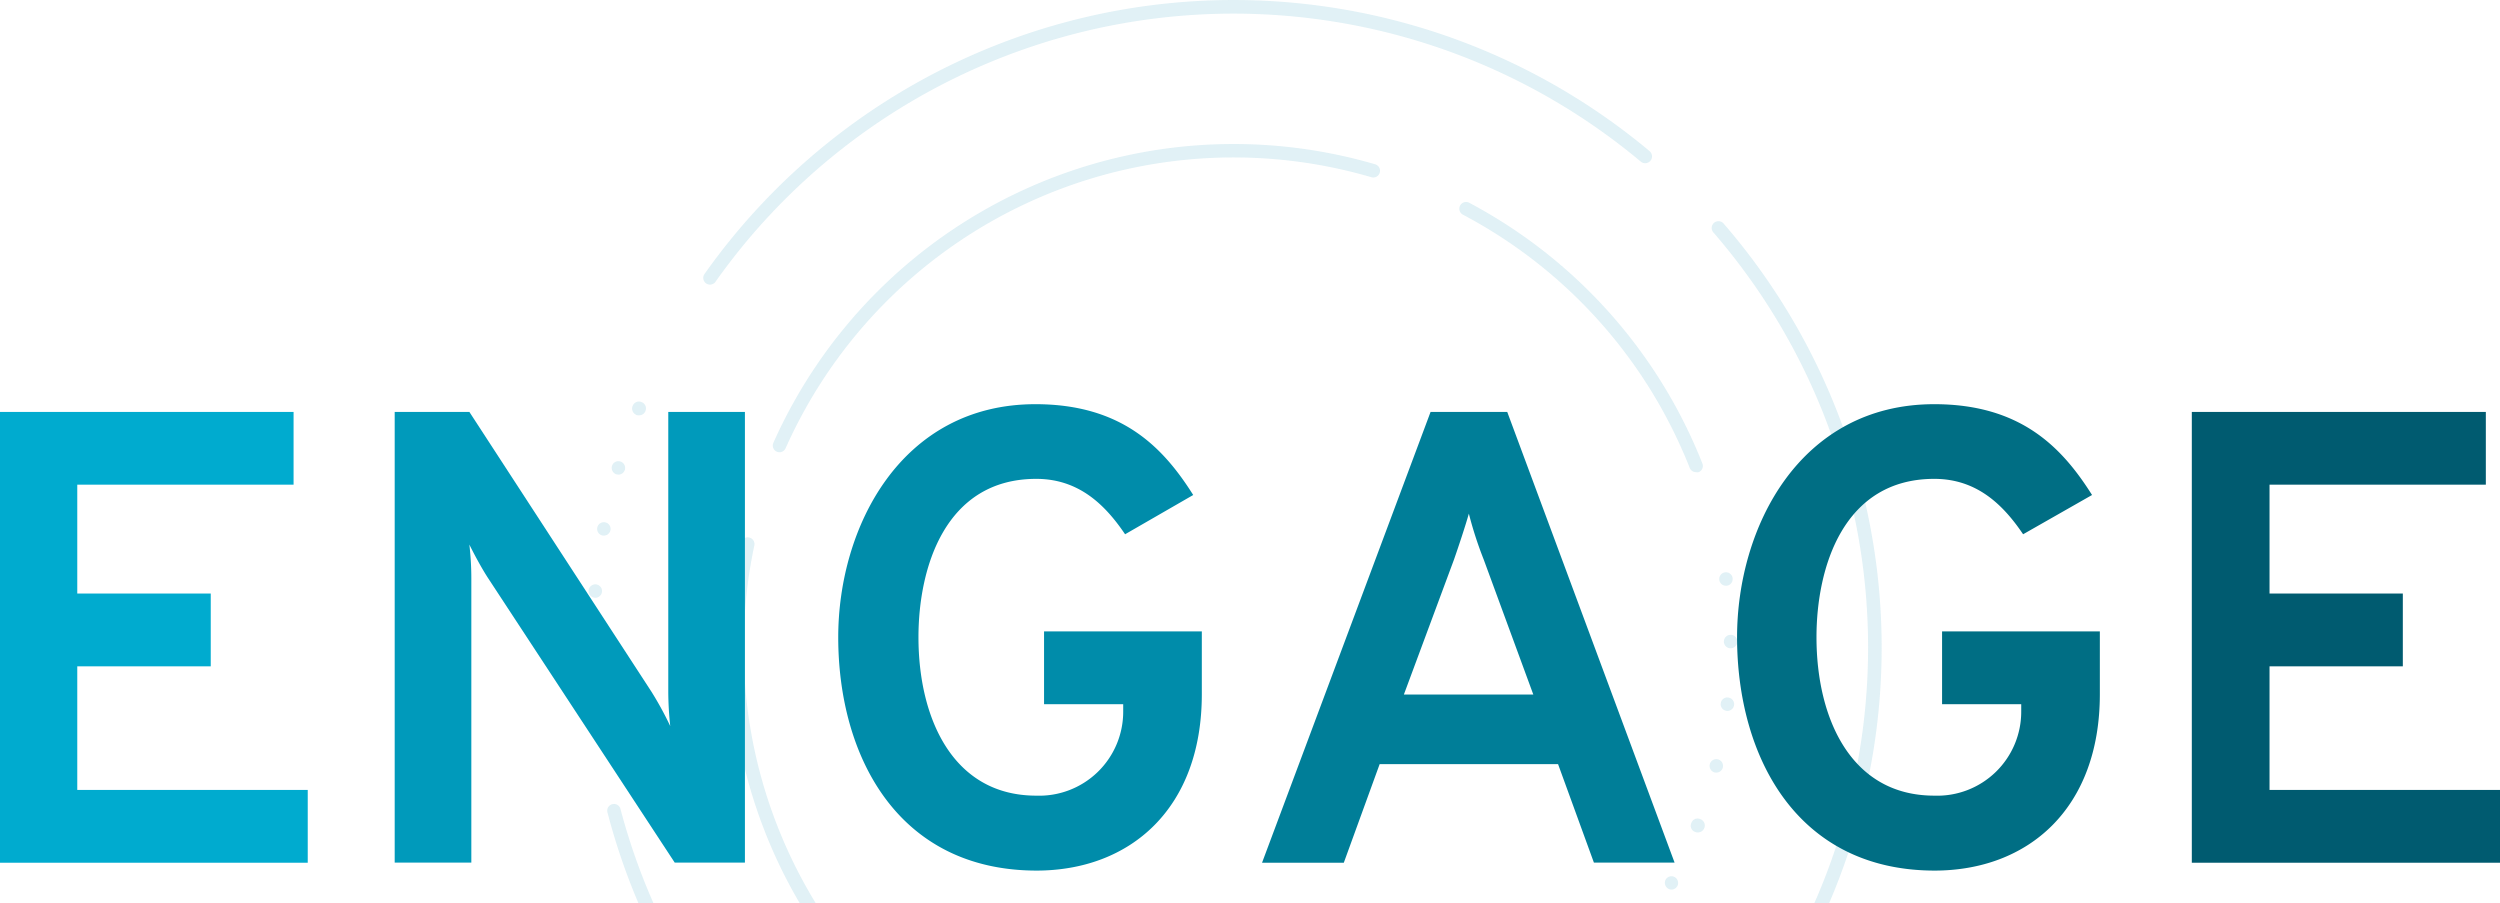 <svg xmlns="http://www.w3.org/2000/svg" viewBox="0 0 278.89 144.51" preserveAspectRatio="xMidYMin slice" width="400px"><title>engage logo</title><g style="opacity:0.35"><path d="M179.1,182.76q-2,0-4-.11a72,72,0,0,1-65.85-53.8.75.75,0,0,1,1.45-.38A70.81,70.81,0,0,0,208.2,175a.75.75,0,0,1,.62,1.37A72.34,72.34,0,0,1,179.1,182.76Z" transform="translate(-41.49 -38.25)" style="fill:#a8d6e4"/><path d="M220.06,169.88a.75.75,0,0,1-.43-1.36,70.77,70.77,0,0,0,13-104.34.75.75,0,1,1,1.13-1,72.27,72.27,0,0,1-13.23,106.55A.74.74,0,0,1,220.06,169.88Z" transform="translate(-41.49 -38.25)" style="fill:#a8d6e4"/><path d="M120.69,70a.75.75,0,0,1-.61-1.18A72.28,72.28,0,0,1,225.52,55.12a.75.75,0,0,1-1,1.15A70.78,70.78,0,0,0,121.3,69.69.75.75,0,0,1,120.69,70Z" transform="translate(-41.49 -38.25)" style="fill:#a8d6e4"/><path d="M107.25,118.24a.74.74,0,0,1,.67-.82h0a.74.74,0,0,1,.82.66h0a.74.74,0,0,1-.66.82H108A.76.76,0,0,1,107.25,118.24Zm-.41-7.05h0a.74.74,0,0,1,.74-.76h0a.76.76,0,0,1,.76.74h0a.75.75,0,0,1-.75.76h0A.76.76,0,0,1,106.84,111.19Zm1-6.26a.75.75,0,0,1-.69-.81h0a.76.76,0,0,1,.82-.68h0a.76.76,0,0,1,.68.81h0a.77.77,0,0,1-.75.69h-.06Zm.88-6.94a.74.74,0,0,1-.6-.87h0a.74.74,0,0,1,.87-.6h0a.74.74,0,0,1,.6.87h0a.75.75,0,0,1-.74.61h-.13Zm1.55-6.82a.75.75,0,0,1-.51-.93h0a.74.74,0,0,1,.93-.51h0a.76.76,0,0,1,.51.93h0a.77.77,0,0,1-.73.54h0Zm2.21-6.64a.75.75,0,0,1-.41-1h0a.74.74,0,0,1,1-.42h0a.75.75,0,0,1,.42,1h0a.74.74,0,0,1-.7.47h0A.69.69,0,0,1,112.45,84.53Z" transform="translate(-41.49 -38.25)" style="fill:#a8d6e4"/></g><g style="opacity:0.35"><path d="M176.44,166.64h0a56.21,56.21,0,0,1-52.27-67.85.75.75,0,0,1,1.47.31,54.71,54.71,0,0,0,50.87,66,.75.75,0,0,1,0,1.5Z" transform="translate(-41.49 -38.25)" style="fill:#a8d6e4"/><path d="M188,165.25a.75.75,0,0,1,.61-.87h0a.76.76,0,0,1,.87.61h0a.75.75,0,0,1-.61.87h-.14A.75.75,0,0,1,188,165.25Zm6.82-1.55a.75.75,0,0,1,.49-.94h0a.75.75,0,0,1,.94.49h0a.75.75,0,0,1-.49.94h0a.81.81,0,0,1-.22,0h0A.75.75,0,0,1,194.8,163.7Zm6.57-2.41a.74.74,0,0,1,.37-1h0a.74.74,0,0,1,1,.37h0a.75.75,0,0,1-.37,1h0a.67.67,0,0,1-.31.07h0A.76.76,0,0,1,201.37,161.29Zm6.21-3.22a.76.76,0,0,1,.25-1h0a.74.74,0,0,1,1,.25h0a.74.74,0,0,1-.25,1h0a.76.76,0,0,1-.39.11h0A.76.76,0,0,1,207.58,158.07Zm5.77-4a.75.75,0,0,1,.11-1h0a.76.76,0,0,1,1.06.11h0a.75.75,0,0,1-.12,1.06h0a.74.74,0,0,1-.47.16h0A.72.72,0,0,1,213.35,154.11Zm5.22-4.65a.77.77,0,0,1,0-1.06h0a.74.74,0,0,1,1,0h0a.74.74,0,0,1,0,1.06h0a.74.74,0,0,1-.55.23h0A.77.77,0,0,1,218.57,149.46Z" transform="translate(-41.49 -38.25)" style="fill:#a8d6e4"/><path d="M227.6,137.39a.75.75,0,0,1-.3-1h0a.74.74,0,0,1,1-.3h0a.75.75,0,0,1,.31,1h0a.77.77,0,0,1-.66.4h0A.79.79,0,0,1,227.6,137.39Zm3-6.33a.73.73,0,0,1-.43-1h0a.73.73,0,0,1,1-.43h0a.75.75,0,0,1,.44,1h0a.75.75,0,0,1-.71.48h0A.63.63,0,0,1,230.6,131.06Zm2.17-6.64a.75.75,0,0,1-.54-.91h0a.74.74,0,0,1,.9-.55h0a.75.75,0,0,1,.55.91h0a.75.75,0,0,1-.73.57h0Zm1.33-6.87a.74.74,0,0,1-.65-.83h0a.74.74,0,0,1,.83-.66h0a.76.76,0,0,1,.66.83h0a.76.76,0,0,1-.75.67h-.09Zm-.3-7.72a.75.75,0,0,1,.74-.76h0a.74.74,0,0,1,.76.74h0a.75.75,0,0,1-.74.76h0A.75.75,0,0,1,233.8,109.83Zm-.51-6.88a.75.75,0,0,1,.64-.85h0a.74.74,0,0,1,.84.64h0a.75.75,0,0,1-.63.85H234A.74.74,0,0,1,233.29,102.95Z" transform="translate(-41.49 -38.25)" style="fill:#a8d6e4"/><path d="M230.69,90.92a.75.75,0,0,1-.7-.47,55.19,55.19,0,0,0-4.09-8.25,54.61,54.61,0,0,0-21.21-20,.75.75,0,0,1,.7-1.33,56.38,56.38,0,0,1,26,29.06.75.75,0,0,1-.42,1A.74.74,0,0,1,230.69,90.92Z" transform="translate(-41.49 -38.25)" style="fill:#a8d6e4"/><path d="M128.45,88.7a.74.74,0,0,1-.3-.06.75.75,0,0,1-.38-1A56.21,56.21,0,0,1,194.9,56.58a.75.75,0,0,1-.42,1.44,54.71,54.71,0,0,0-65.35,30.23A.75.75,0,0,1,128.45,88.7Z" transform="translate(-41.49 -38.25)" style="fill:#a8d6e4"/></g><g style="isolation:isolate"><g style="isolation:isolate"><path d="M41.49,84.2H74.24v8.12H50.11v12.14H65v8.12H50.11v13.79H75.82v8.12H41.49Z" transform="translate(-41.49 -38.25)" style="fill:#00abcf"/></g><g style="isolation:isolate"><path d="M116.76,134.48,95.93,102.73c-.65-1-1.44-2.44-2.08-3.73a32.57,32.57,0,0,1,.22,3.73v31.75H85.52V84.2h8.33l20.33,31.24a37.74,37.74,0,0,1,2.08,3.81,36.85,36.85,0,0,1-.22-3.81V84.2h8.55v50.28Z" transform="translate(-41.49 -38.25)" style="fill:#009abb"/></g><g style="isolation:isolate"><path d="M135,109.34c0-12.28,7-26,22-26,9.7,0,14.29,4.88,17.6,10.13L167,97.85c-2.23-3.3-5.17-6.18-9.91-6.18-10.13,0-13.14,9.84-13.14,17.67,0,9,3.81,17.67,13.14,17.67a9.37,9.37,0,0,0,9.7-9.41v-.79h-8.83v-8.12h17.6v7c0,12.78-8,19.68-18.46,19.68C141.54,135.34,135,122.48,135,109.34Z" transform="translate(-41.49 -38.25)" style="fill:#008caa"/></g><g style="isolation:isolate"><path d="M215.3,123.49h-19.9l-4,11h-9.12L201.08,84.2h8.55l18.67,50.28h-9ZM207,100.65a42.19,42.19,0,0,1-1.65-5.1c-.43,1.51-1.15,3.66-1.65,5.1l-5.6,15.08h14.44Z" transform="translate(-41.49 -38.25)" style="fill:#007e98"/></g><g style="isolation:isolate"><path d="M235.27,109.34c0-12.28,7-26,22-26,9.7,0,14.29,4.88,17.6,10.13l-7.69,4.38c-2.23-3.3-5.17-6.18-9.91-6.18-10.13,0-13.14,9.84-13.14,17.67,0,9,3.81,17.67,13.14,17.67a9.37,9.37,0,0,0,9.7-9.41v-.79h-8.83v-8.12h17.6v7c0,12.78-8,19.68-18.46,19.68C241.8,135.34,235.27,122.48,235.27,109.34Z" transform="translate(-41.49 -38.25)" style="fill:#006e84"/></g><g style="isolation:isolate"><path d="M286,84.2H318.8v8.12H294.67v12.14h14.87v8.12H294.67v13.79h25.71v8.12H286Z" transform="translate(-41.49 -38.25)" style="fill:#005b70"/></g></g></svg>
